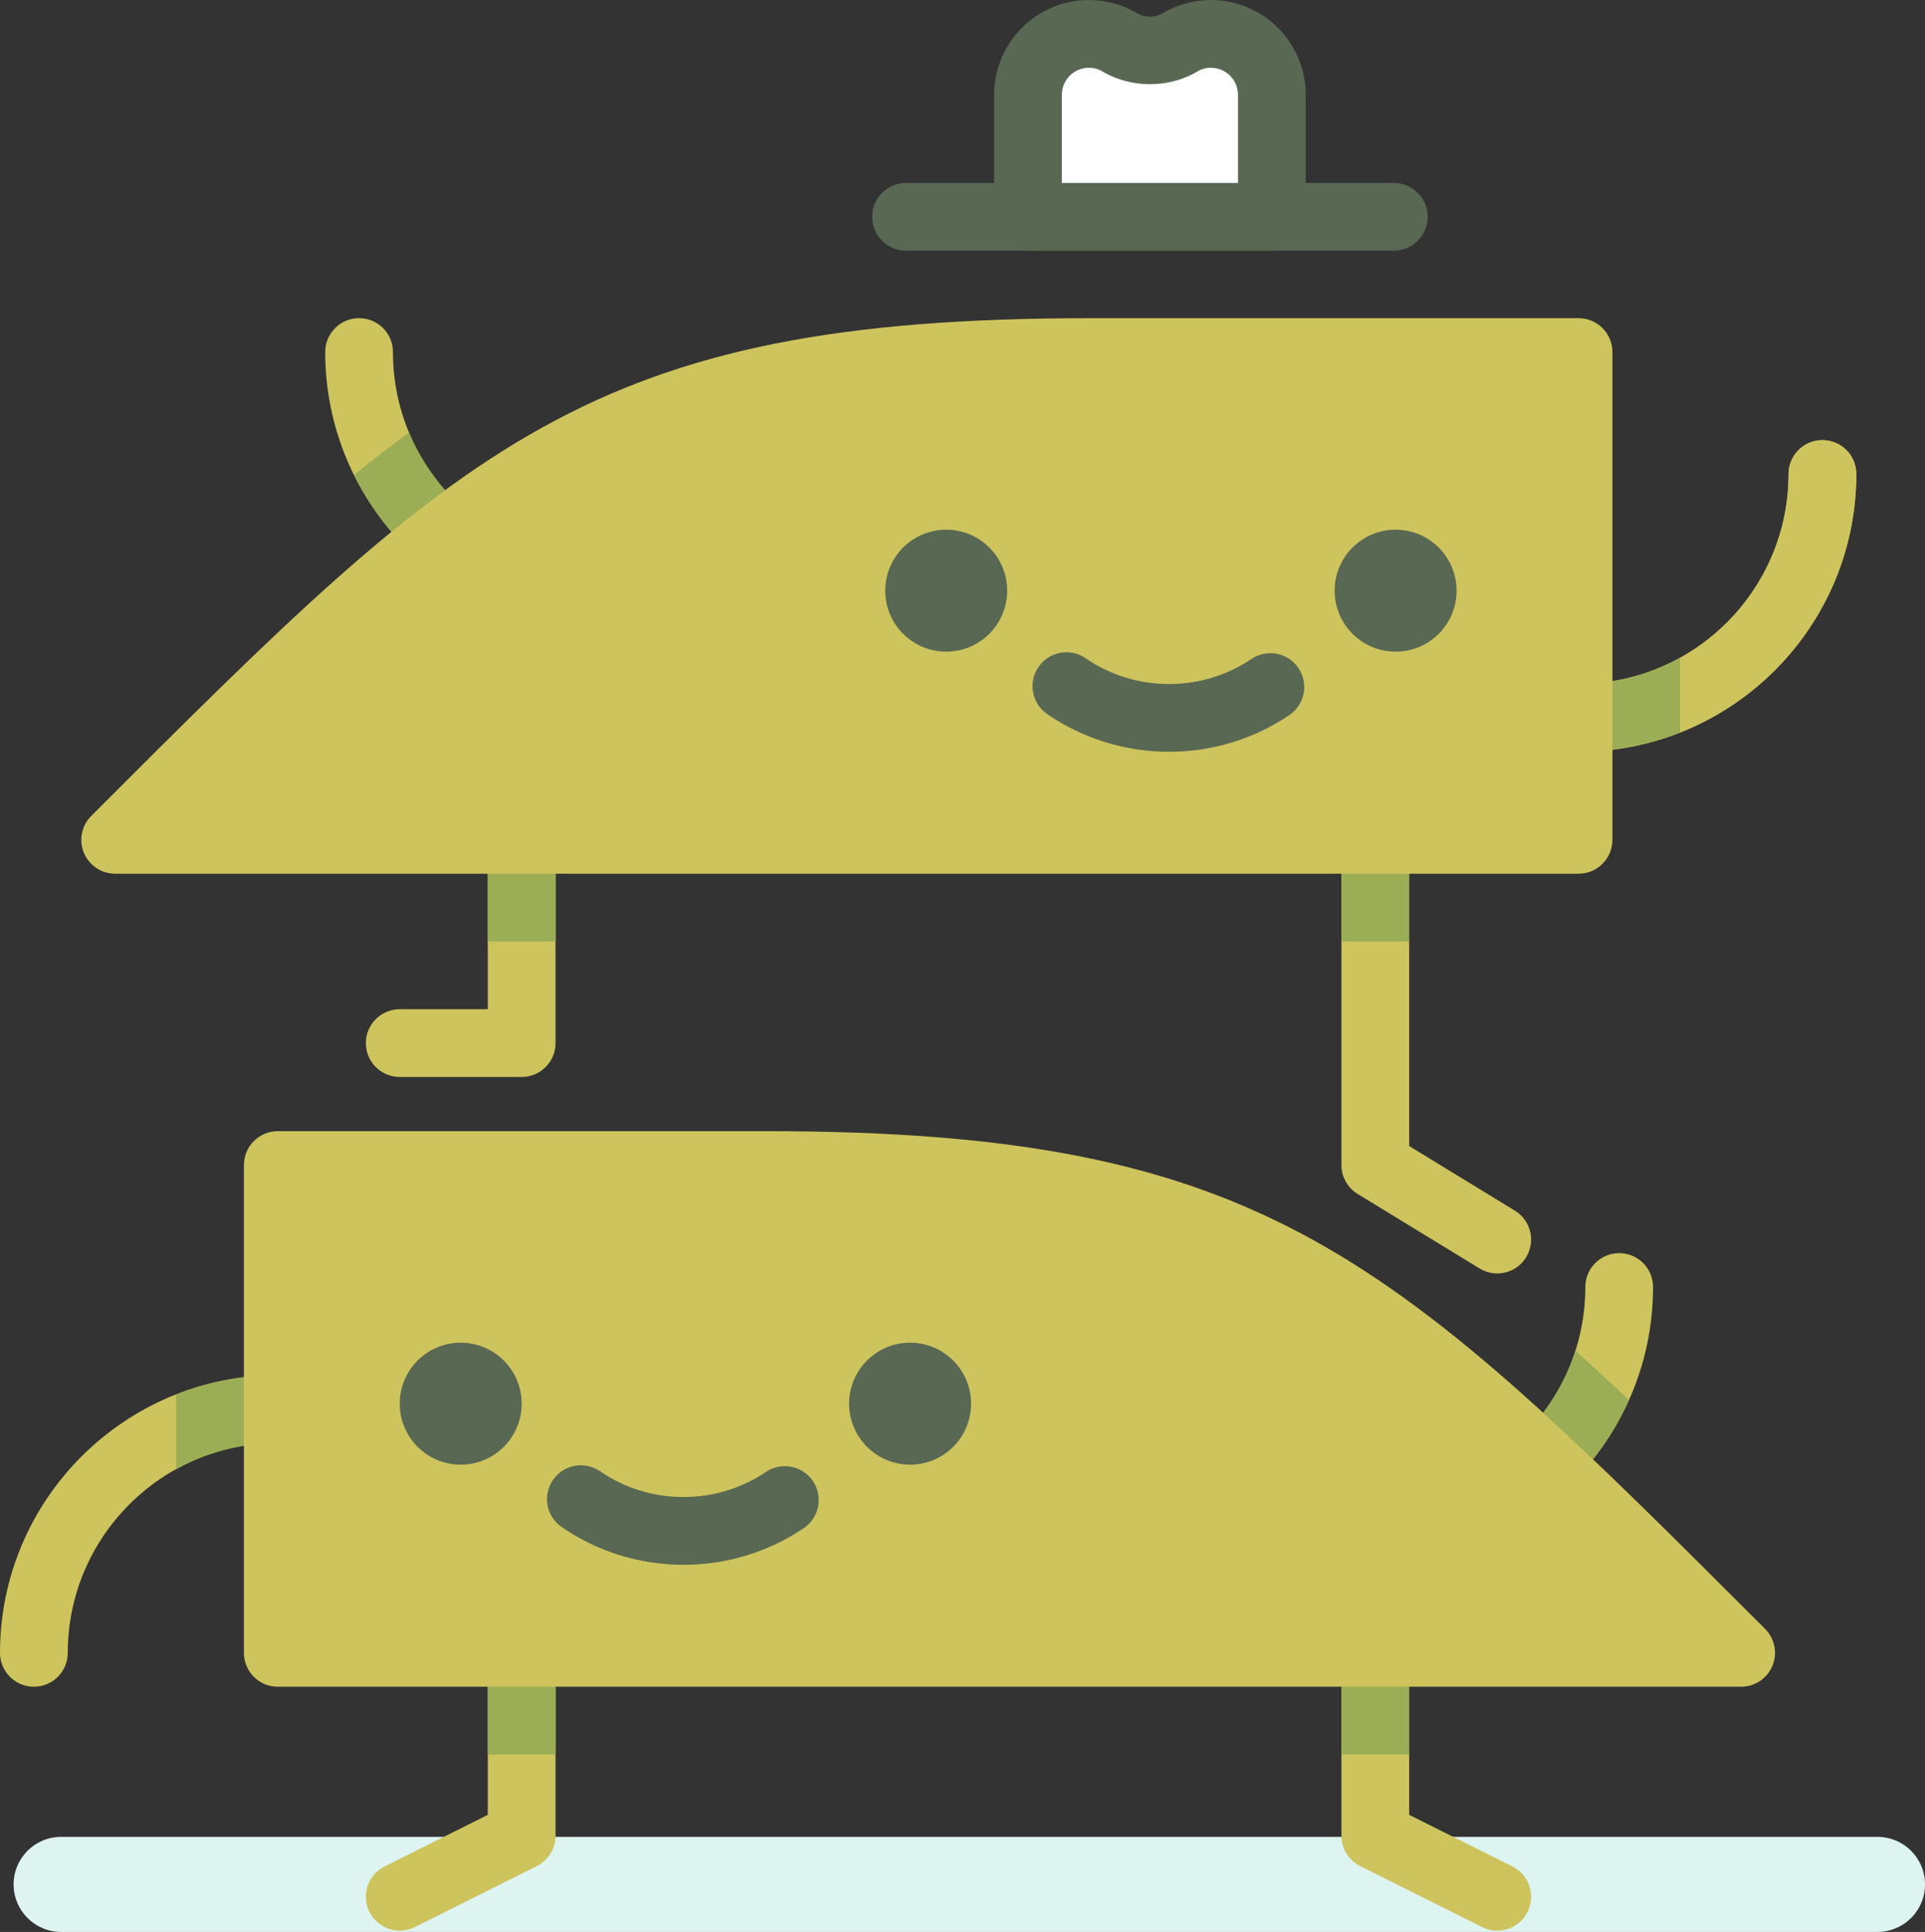 <?xml version="1.0" encoding="UTF-8" standalone="no"?><!-- Generator: Gravit.io --><svg xmlns="http://www.w3.org/2000/svg" xmlns:xlink="http://www.w3.org/1999/xlink" style="isolation:isolate" viewBox="39.934 78.097 124.106 124.548" width="124.106pt" height="124.548pt"><rect x="39.934" y="78.097" width="124.106" height="124.548" fill="#333333" stroke="none"/><g><path d=" M 160.977 196.518 L 70.102 196.518 L 67.575 196.518 L 43.875 196.518 C 42.182 196.518 40.811 197.889 40.811 199.581 C 40.811 201.274 42.182 202.645 43.875 202.645 L 67.575 202.645 L 70.102 202.645 L 160.977 202.645 C 162.67 202.645 164.041 201.274 164.041 199.582 C 164.041 197.889 162.67 196.518 160.977 196.518 Z " fill="rgb(222,244,241)"/><path d=" M 73.567 147.527 L 65.705 147.527 C 64.498 147.527 63.521 146.55 63.521 145.343 C 63.521 144.138 64.498 143.16 65.705 143.16 L 71.382 143.16 L 71.382 132.241 C 71.382 131.035 72.36 130.056 73.567 130.056 C 74.773 130.056 75.75 131.035 75.75 132.241 L 75.75 145.343 C 75.75 146.55 74.773 147.527 73.567 147.527 Z " fill="rgb(206,196,93)"/><path d=" M 136.461 160.194 C 136.072 160.194 135.68 160.091 135.323 159.873 L 127.461 155.069 C 126.813 154.672 126.417 153.966 126.417 153.206 L 126.417 122.631 C 126.417 121.425 127.395 120.447 128.6 120.447 C 129.807 120.447 130.785 121.425 130.785 122.631 L 130.785 151.98 L 137.602 156.147 C 138.631 156.775 138.955 158.121 138.326 159.15 C 137.914 159.823 137.196 160.194 136.461 160.194 Z " fill="rgb(206,196,93)"/><path d=" M 65.707 202.563 C 64.906 202.563 64.135 202.12 63.752 201.355 C 63.211 200.276 63.65 198.965 64.728 198.424 L 71.383 195.098 L 71.383 180.723 C 71.383 179.517 72.36 178.54 73.567 178.54 C 74.773 178.54 75.75 179.517 75.75 180.723 L 75.75 196.448 C 75.75 197.274 75.283 198.031 74.543 198.401 L 66.682 202.332 C 66.367 202.488 66.035 202.563 65.707 202.563 Z " fill="rgb(206,196,93)"/><path d=" M 136.461 202.563 C 136.133 202.563 135.799 202.489 135.486 202.332 L 127.624 198.401 C 126.884 198.031 126.417 197.274 126.417 196.448 L 126.417 180.723 C 126.417 179.517 127.395 178.54 128.6 178.54 C 129.807 178.54 130.785 179.517 130.785 180.723 L 130.785 195.098 L 137.44 198.424 C 138.518 198.965 138.955 200.276 138.416 201.355 C 138.032 202.12 137.262 202.563 136.461 202.563 Z " fill="rgb(206,196,93)"/><path d=" M 153.731 183.109 C 129.729 159.107 121.643 151.021 89.292 151.021 L 57.844 151.021 C 56.637 151.021 55.66 152 55.66 153.206 L 55.66 184.653 C 55.66 185.86 56.637 186.838 57.844 186.838 L 152.186 186.838 C 153.069 186.838 153.866 186.304 154.204 185.49 C 154.543 184.673 154.356 183.734 153.731 183.109 Z " fill="rgb(206,196,93)"/><path d=" M 143.888 132.241 L 143.888 100.793 C 143.888 99.586 142.91 98.609 141.703 98.609 L 110.256 98.609 C 77.904 98.609 69.818 106.695 45.817 130.697 C 45.192 131.321 45.005 132.26 45.342 133.077 C 45.68 133.892 46.477 134.424 47.36 134.424 L 141.703 134.424 C 142.91 134.424 143.888 133.447 143.888 132.241 Z " fill="rgb(206,196,93)"/><path d=" M 102.539 168.59 C 102.539 166.418 100.781 164.658 98.607 164.658 C 96.437 164.658 94.678 166.418 94.678 168.59 C 94.678 170.76 96.437 172.522 98.607 172.522 C 100.781 172.522 102.539 170.76 102.539 168.59 Z " fill="rgb(88,104,83)"/><path d=" M 73.567 168.59 C 73.567 166.418 71.805 164.658 69.635 164.658 C 67.463 164.658 65.705 166.418 65.705 168.59 C 65.705 170.76 67.463 172.522 69.635 172.522 C 71.805 172.522 73.567 170.76 73.567 168.59 Z " fill="rgb(88,104,83)"/><path d=" M 84 178.977 C 81.184 178.977 78.469 178.137 76.15 176.547 C 75.154 175.866 74.9 174.506 75.582 173.512 C 76.264 172.516 77.623 172.262 78.617 172.944 C 80.207 174.034 82.068 174.609 84 174.609 C 85.904 174.609 87.742 174.049 89.316 172.991 C 90.314 172.319 91.672 172.582 92.348 173.584 C 93.02 174.584 92.754 175.942 91.753 176.616 C 89.457 178.16 86.775 178.977 84 178.977 Z " fill="rgb(88,104,83)"/><path d=" M 133.842 116.176 C 133.842 114.006 132.081 112.246 129.911 112.246 C 127.739 112.246 125.98 114.006 125.98 116.176 C 125.98 118.348 127.739 120.108 129.911 120.108 C 132.081 120.108 133.842 118.348 133.842 116.176 Z " fill="rgb(88,104,83)"/><path d=" M 104.867 116.176 C 104.867 114.006 103.109 112.246 100.937 112.246 C 98.765 112.246 97.006 114.006 97.006 116.176 C 97.006 118.348 98.765 120.108 100.937 120.108 C 103.109 120.108 104.867 118.348 104.867 116.176 Z " fill="rgb(88,104,83)"/><path d=" M 115.303 126.563 C 112.486 126.563 109.77 125.723 107.451 124.135 C 106.456 123.452 106.203 122.093 106.885 121.098 C 107.567 120.103 108.927 119.85 109.92 120.531 C 111.51 121.62 113.369 122.196 115.303 122.196 C 117.206 122.196 119.045 121.636 120.617 120.579 C 121.619 119.905 122.976 120.17 123.649 121.17 C 124.321 122.172 124.056 123.53 123.055 124.202 C 120.758 125.747 118.076 126.563 115.303 126.563 Z " fill="rgb(88,104,83)"/><path d=" M 42.117 186.838 C 40.912 186.838 39.934 185.86 39.934 184.653 C 39.934 174.779 47.967 166.746 57.842 166.746 C 59.049 166.746 60.025 167.724 60.025 168.93 C 60.025 170.136 59.049 171.114 57.842 171.114 C 50.375 171.114 44.303 177.188 44.303 184.653 C 44.303 185.86 43.324 186.838 42.117 186.838 Z " fill="rgb(206,196,93)"/><path d=" M 128.6 178.977 C 127.395 178.977 126.417 177.998 126.417 176.791 C 126.417 175.586 127.395 174.609 128.6 174.609 C 136.067 174.609 142.141 168.534 142.141 161.069 C 142.141 159.862 143.119 158.885 144.326 158.885 C 145.532 158.885 146.508 159.862 146.508 161.069 C 146.508 170.942 138.475 178.977 128.6 178.977 Z " fill="rgb(206,196,93)"/><path d=" M 141.703 126.563 C 140.498 126.563 139.519 125.585 139.519 124.379 C 139.519 123.172 140.498 122.196 141.703 122.196 C 149.17 122.196 155.244 116.122 155.244 108.656 C 155.244 107.449 156.221 106.471 157.428 106.471 C 158.635 106.471 159.611 107.449 159.611 108.656 C 159.611 118.53 151.578 126.563 141.703 126.563 Z " fill="rgb(206,196,93)"/><path d=" M 78.809 118.701 C 68.934 118.701 60.901 110.668 60.901 100.793 C 60.901 99.586 61.878 98.609 63.085 98.609 C 64.291 98.609 65.268 99.586 65.268 100.793 C 65.268 108.26 71.342 114.333 78.809 114.333 C 80.015 114.333 80.993 115.31 80.993 116.517 C 80.993 117.722 80.015 118.701 78.809 118.701 Z " fill="rgb(206,196,93)"/><path d=" M 141.703 126.563 C 140.498 126.563 139.519 125.585 139.519 124.379 C 139.519 123.172 140.498 122.196 141.703 122.196 C 149.17 122.196 155.244 116.122 155.244 108.656 C 155.244 107.449 156.221 106.471 157.428 106.471 C 158.635 106.471 159.611 107.449 159.611 108.656 C 159.611 118.53 151.578 126.563 141.703 126.563 Z " fill="rgb(206,196,93)"/><path d=" M 143.888 122.002 L 143.888 126.416 C 145.411 126.229 146.873 125.851 148.256 125.305 L 148.256 120.496 C 146.922 121.236 145.448 121.748 143.888 122.002 Z " fill="rgb(155,173,85)"/><path d=" M 126.417 191.205 L 130.785 191.205 L 130.785 186.838 L 126.417 186.838 L 126.417 191.205 Z " fill="rgb(155,173,85)"/><path d=" M 65.178 112.379 C 66.34 111.43 67.489 110.538 68.635 109.699 C 67.672 108.601 66.877 107.354 66.307 105.984 C 65.13 106.84 63.953 107.747 62.769 108.709 C 63.424 110.031 64.23 111.266 65.178 112.379 Z " fill="rgb(155,173,85)"/><path d=" M 55.659 171.307 L 55.659 166.893 C 54.137 167.08 52.672 167.459 51.291 168.004 L 51.291 172.813 C 52.625 172.073 54.097 171.561 55.659 171.307 Z " fill="rgb(155,173,85)"/><path d=" M 75.75 186.838 L 71.383 186.838 L 71.383 191.205 L 75.75 191.205 L 75.75 186.838 Z " fill="rgb(155,173,85)"/><path d=" M 139.417 169.177 C 140.463 170.129 141.531 171.129 142.625 172.17 C 143.551 171.006 144.325 169.719 144.939 168.344 C 143.77 167.24 142.625 166.184 141.5 165.172 C 141.035 166.632 140.32 167.978 139.417 169.177 Z " fill="rgb(155,173,85)"/><path d=" M 126.417 138.792 L 130.785 138.792 L 130.785 134.424 L 126.417 134.424 L 126.417 138.792 Z " fill="rgb(155,173,85)"/><path d=" M 75.75 134.424 L 71.383 134.424 L 71.383 138.792 L 75.75 138.792 L 75.75 134.424 Z " fill="rgb(155,173,85)"/><line x1="98.348" y1="92.074" x2="129.795" y2="92.074"/><path d=" M 129.795 94.258 L 98.348 94.258 C 97.141 94.258 96.163 93.279 96.163 92.074 C 96.163 90.867 97.141 89.891 98.348 89.891 L 129.795 89.891 C 131.001 89.891 131.979 90.867 131.979 92.074 C 131.979 93.279 131.001 94.258 129.795 94.258 Z " fill="rgb(88,104,83)"/><path d=" M 118.002 80.281 C 117.221 80.281 116.498 80.51 115.887 80.902 C 115.344 81.186 114.727 81.353 114.07 81.353 C 113.404 81.353 112.781 81.181 112.232 80.888 C 111.627 80.506 110.91 80.281 110.139 80.281 C 107.968 80.281 106.209 82.041 106.209 84.211 L 106.209 92.074 L 121.932 92.074 L 121.932 84.211 C 121.932 82.041 120.172 80.281 118.002 80.281 Z " fill="rgb(255,255,255)"/><path d=" M 108.392 89.891 L 119.748 89.891 L 119.748 84.211 C 119.748 83.248 118.965 82.465 118.002 82.465 C 117.666 82.465 117.352 82.557 117.066 82.741 C 117.013 82.776 116.956 82.808 116.901 82.836 C 115.136 83.761 112.967 83.754 111.207 82.817 C 111.159 82.791 111.112 82.764 111.065 82.735 C 110.782 82.555 110.471 82.465 110.139 82.465 C 109.176 82.465 108.392 83.248 108.392 84.211 L 108.392 89.891 Z  M 121.932 94.258 L 106.209 94.258 C 105.002 94.258 104.024 93.28 104.024 92.075 L 104.024 84.211 C 104.024 80.84 106.767 78.097 110.139 78.097 C 111.258 78.097 112.354 78.405 113.311 78.989 C 113.795 79.227 114.33 79.229 114.813 78.997 C 115.776 78.408 116.875 78.097 118.002 78.097 C 121.373 78.097 124.116 80.84 124.116 84.211 L 124.116 92.075 C 124.116 93.28 123.139 94.258 121.932 94.258 Z " fill="rgb(88,104,83)"/></g></svg>